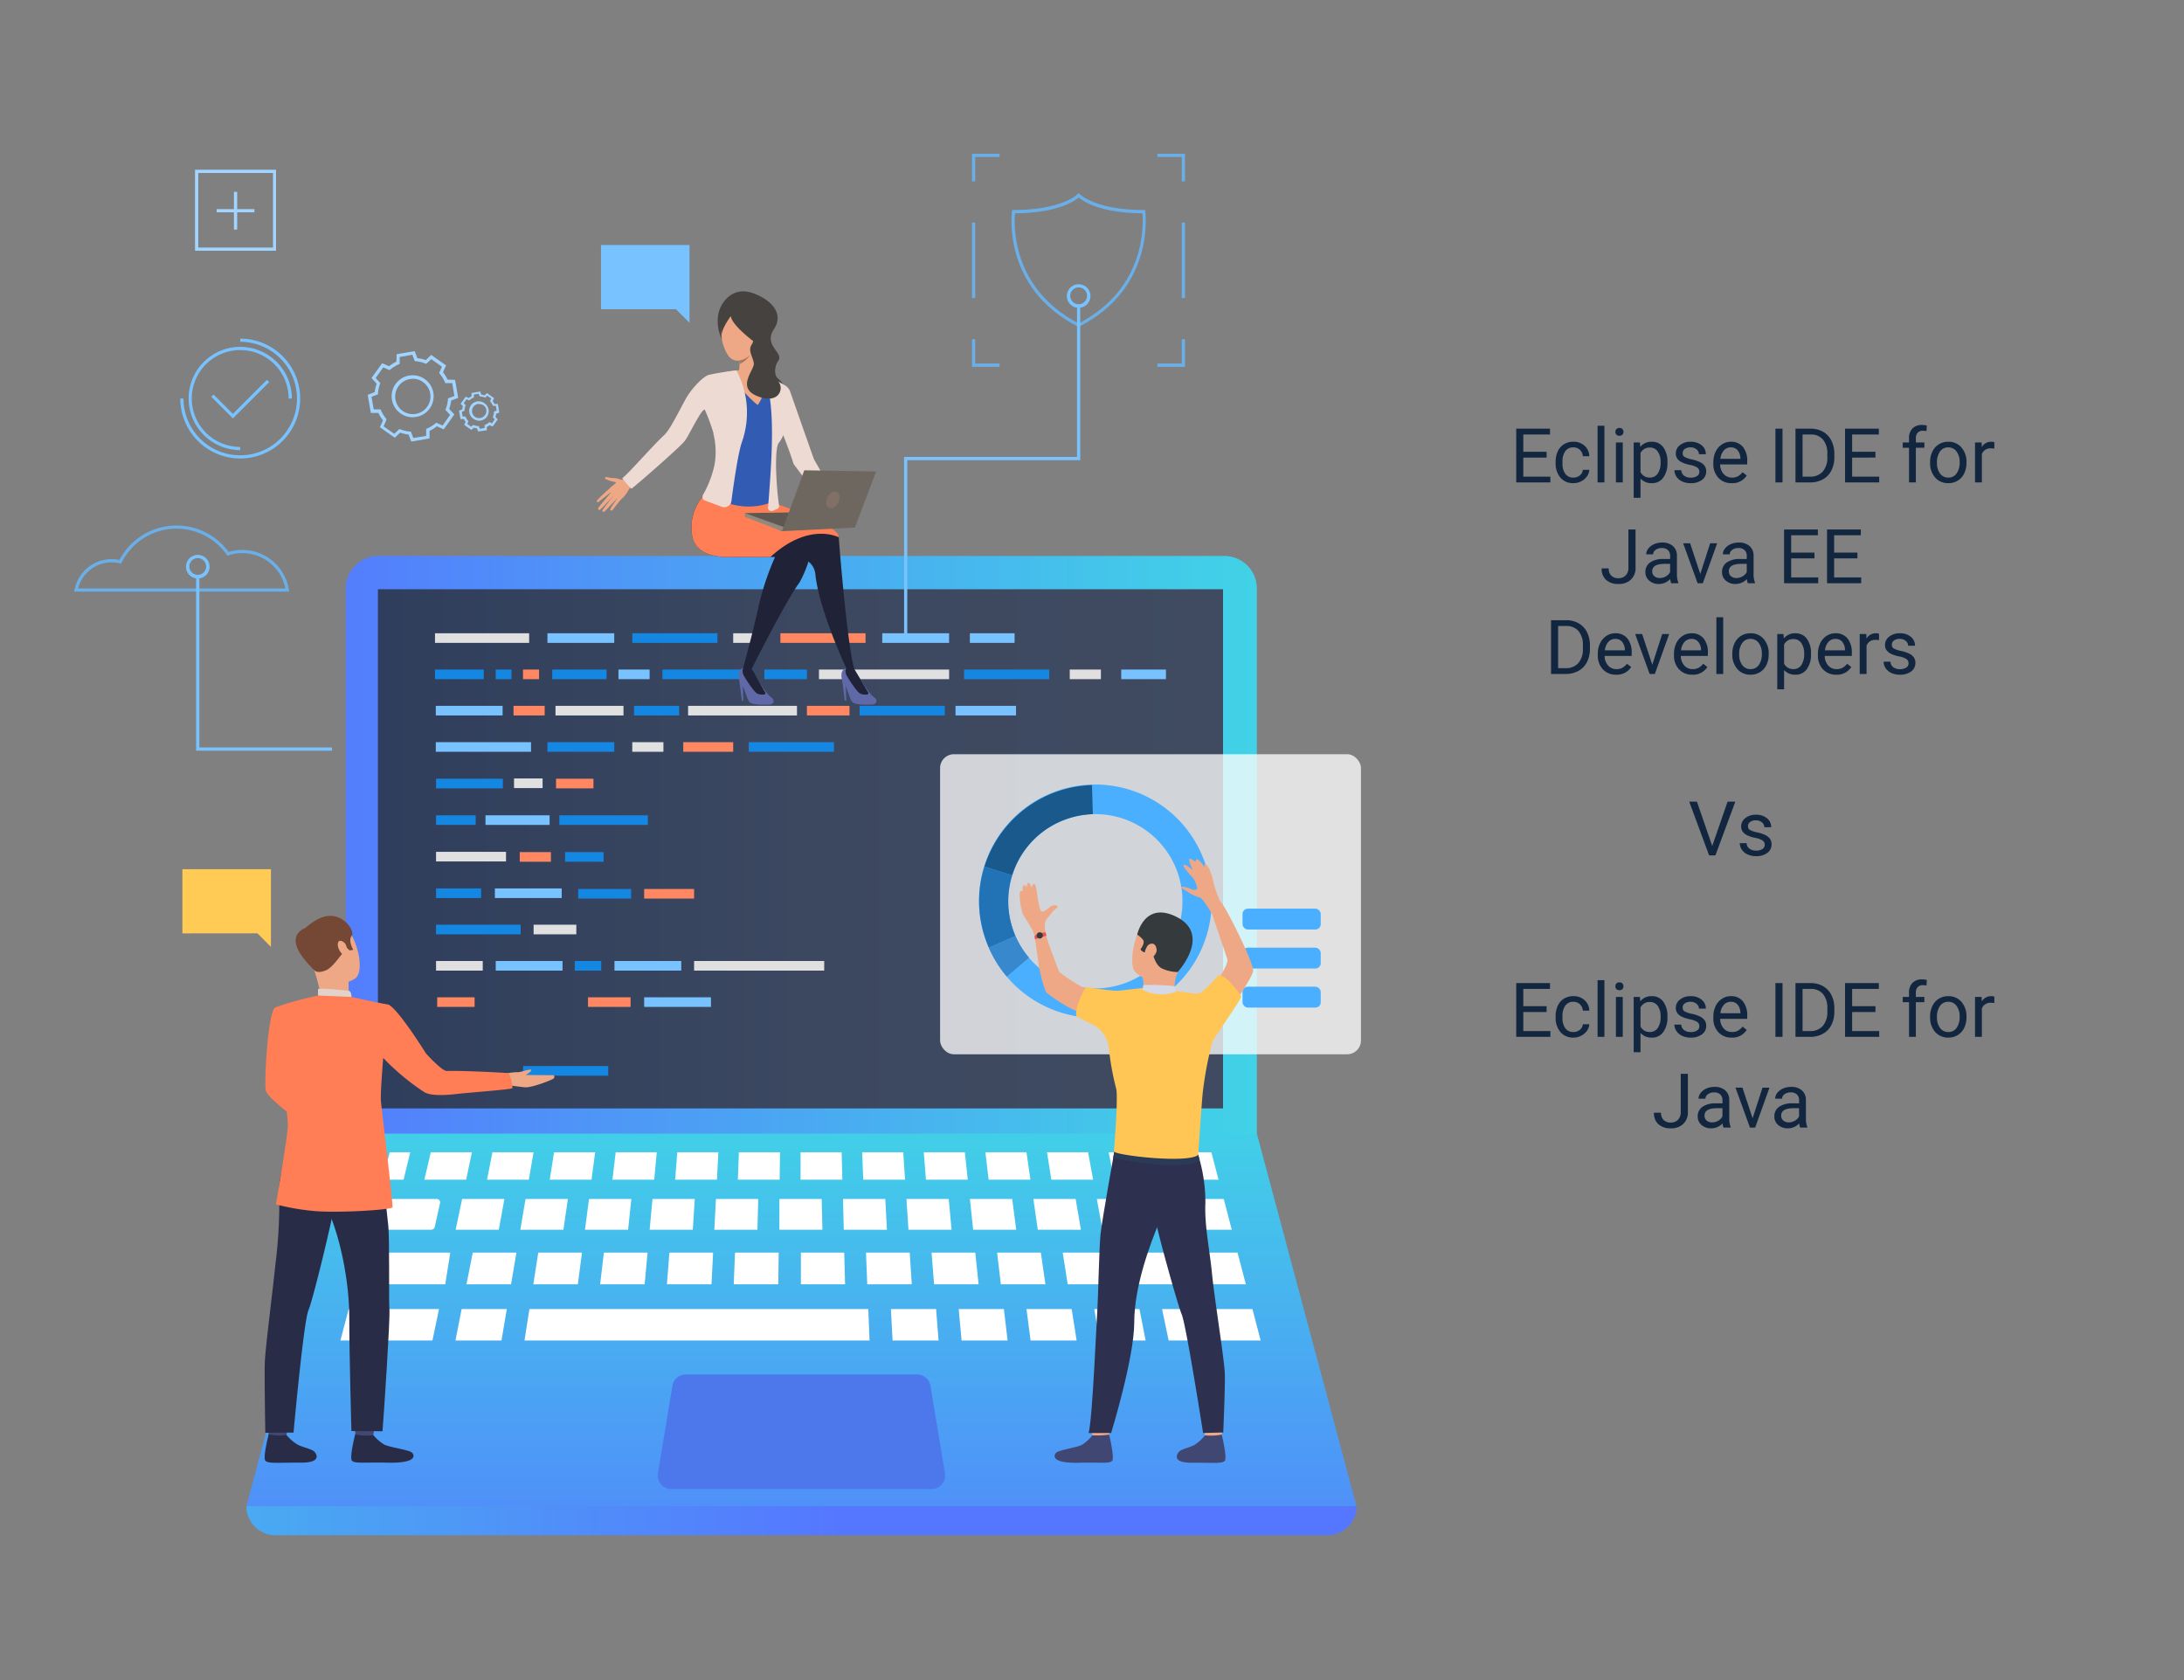 <svg id="img6" xmlns="http://www.w3.org/2000/svg" xmlns:xlink="http://www.w3.org/1999/xlink" width="520" height="400" viewBox="0 0 520 400">
  <rect x="0" y="0" width="520" height="400" fill="#808080" stroke="none"/>
  <defs>
    <linearGradient id="linear-gradient" x1="-0.03" y1="0.5" x2="1.081" y2="0.5" gradientUnits="objectBoundingBox">
      <stop offset="0" stop-color="#40d5e6"/>
      <stop offset="1" stop-color="#57f"/>
    </linearGradient>
    <linearGradient id="linear-gradient-2" y1="0.5" x2="1" y2="0.5" gradientUnits="objectBoundingBox">
      <stop offset="0" stop-color="#404b61"/>
      <stop offset="0.49" stop-color="#3c4860"/>
      <stop offset="1" stop-color="#2f3e5c"/>
    </linearGradient>
    <linearGradient id="linear-gradient-3" x1="0.5" y1="-0.097" x2="0.5" y2="1.41" xlink:href="#linear-gradient"/>
    <linearGradient id="linear-gradient-4" x1="-0.463" y1="0.501" x2="0.536" y2="0.501" xlink:href="#linear-gradient"/>
  </defs>
  <rect id="Rectángulo_36733" data-name="Rectángulo 36733" width="520" height="400" fill="none"/>
  <g id="Grupo_85806" data-name="Grupo 85806">
    <path id="Trazado_154507" data-name="Trazado 154507" d="M82.31,132.41H299.26v153a7.74,7.74,0,0,1-7.74,7.74H90.06a7.74,7.74,0,0,1-7.74-7.74v-153Z" transform="translate(381.57 425.52) rotate(180)" fill="url(#linear-gradient)"/>
    <rect id="Rectángulo_36734" data-name="Rectángulo 36734" width="201.22" height="123.61" transform="translate(291.2 263.9) rotate(180)" fill="url(#linear-gradient-2)"/>
    <path id="Trazado_154508" data-name="Trazado 154508" d="M68.84,140.86H17.66l.09-.46a9,9,0,0,1,8.85-7.28,9.42,9.42,0,0,1,1.84.19,15.37,15.37,0,0,1,26-1.9,11.23,11.23,0,0,1,14.34,9Zm-50.24-.77H67.94a10.45,10.45,0,0,0-13.53-7.87l-.27.09-.17-.23a14.6,14.6,0,0,0-25,1.84l-.14.28-.3-.08a8.459,8.459,0,0,0-1.95-.23,8.26,8.26,0,0,0-7.98,6.2Z" fill="#6aafe8"/>
    <path id="Trazado_154509" data-name="Trazado 154509" d="M256.82,77.85l-.17-.09c-18.17-9.27-15.73-27.23-15.7-27.41L241,50h.33c11.54,0,15.17-3.72,15.21-3.76l.28-.3.28.3S260.76,50,272.31,50h.33l.05.33c0,.18,2.47,18.14-15.7,27.41ZM241.67,50.79c-.23,2.43-1,17.85,15.15,26.2C273,68.64,272.2,53.22,272,50.79c-10-.07-14.11-2.86-15.15-3.75C255.78,47.93,251.7,50.72,241.67,50.79Z" fill="#6aafe8"/>
    <path id="Trazado_154510" data-name="Trazado 154510" d="M79.06,178.73H46.7V137.34h.77v40.62H79.06Z" fill="#78c2ff"/>
    <path id="Trazado_154511" data-name="Trazado 154511" d="M216.02,151.46h-.76V108.79h41.18V72.9h.76v36.66H216.02Z" fill="#78c2ff"/>
    <path id="Trazado_154512" data-name="Trazado 154512" d="M282.14,87.33h-6.57v-.77h5.8V80.77h.77Z" fill="#6aafe8"/>
    <path id="Trazado_154513" data-name="Trazado 154513" d="M237.99,87.33h-6.56V80.77h.76v5.79h5.8Z" fill="#6aafe8"/>
    <path id="Trazado_154514" data-name="Trazado 154514" d="M232.2,43.18h-.77V36.62h6.56v.76H232.2Z" fill="#6aafe8"/>
    <path id="Trazado_154515" data-name="Trazado 154515" d="M282.14,43.18h-.77V37.39h-5.8v-.77h6.57Z" fill="#6aafe8"/>
    <rect id="Rectángulo_36735" data-name="Rectángulo 36735" width="0.77" height="17.98" transform="translate(281.37 52.98)" fill="#6aafe8"/>
    <rect id="Rectángulo_36736" data-name="Rectángulo 36736" width="0.76" height="17.98" transform="translate(231.43 52.98)" fill="#6aafe8"/>
    <path id="Trazado_154516" data-name="Trazado 154516" d="M47.09,137.73a2.81,2.81,0,1,1,2.81-2.81A2.81,2.81,0,0,1,47.09,137.73Zm0-4.86a2,2,0,1,0,2,2A2.05,2.05,0,0,0,47.09,132.87Z" fill="#78c2ff"/>
    <path id="Trazado_154517" data-name="Trazado 154517" d="M256.82,73.29a2.81,2.81,0,1,1,2.81-2.81A2.81,2.81,0,0,1,256.82,73.29Zm0-4.86a2,2,0,1,0,2,2A2,2,0,0,0,256.82,68.43Z" fill="#78c2ff"/>
    <path id="Trazado_154518" data-name="Trazado 154518" d="M65.72,59.7H46.43V40.41H65.72ZM47.2,58.94H65V41.18H47.2Z" fill="#a1d4ff"/>
    <rect id="Rectángulo_36737" data-name="Rectángulo 36737" width="0.77" height="8.99" transform="translate(55.7 45.67)" fill="#a1d4ff"/>
    <rect id="Rectángulo_36738" data-name="Rectángulo 36738" width="8.99" height="0.76" transform="translate(51.58 49.79)" fill="#a1d4ff"/>
    <path id="Trazado_154519" data-name="Trazado 154519" d="M113.85,102.74l-.29-.75a3.88,3.88,0,0,1-.75-.17l-.58.55-1.7-1.21.32-.73a5.592,5.592,0,0,1-.41-.66h-.8l-.35-2,.75-.29a4,4,0,0,1,.18-.76l-.55-.58,1.21-1.7.73.33a3.18,3.18,0,0,1,.66-.41v-.8l2.06-.35.28.75a4,4,0,0,1,.76.17l.58-.55,1.7,1.21-.33.73a4.591,4.591,0,0,1,.42.66h.8l.34,2.05-.75.29a3.72,3.72,0,0,1-.17.75l.55.59-1.21,1.7-.73-.33a3.8,3.8,0,0,1-.66.41v.8Zm-1.17-1.58.16.06a3.54,3.54,0,0,0,1,.22H114l.25.65,1.13-.19v-.69l.16-.08a3.37,3.37,0,0,0,.83-.51l.14-.12.63.28.66-.93-.47-.5.06-.17a3.37,3.37,0,0,0,.22-1V98l.64-.25-.19-1.12h-.69l-.07-.16a3.41,3.41,0,0,0-.52-.83l-.11-.14.28-.62-.94-.67-.5.47-.17-.06a3.37,3.37,0,0,0-.95-.22h-.18l-.24-.65-1.13.19v.69l-.17.07a3.67,3.67,0,0,0-.82.52l-.14.12-.63-.28-.66.93.47.5-.07.17a3.76,3.76,0,0,0-.22.95v.18l-.64.25.19,1.13h.69l.07.16a3.41,3.41,0,0,0,.52.83l.11.14-.28.62.93.67Zm1.41-1a2.24,2.24,0,0,1-1.31-.42,2.27,2.27,0,1,1,2.63-3.69,2.21,2.21,0,0,1,.92,1.47,2.25,2.25,0,0,1-.38,1.69,2.3,2.3,0,0,1-1.48.92,2.34,2.34,0,0,1-.38.07Zm0-4a1.7,1.7,0,0,0-1,3.08h0a1.715,1.715,0,0,0,2.36-.4,1.594,1.594,0,0,0-1.35-2.6Z" fill="#a1d4ff"/>
    <path id="Trazado_154520" data-name="Trazado 154520" d="M97.92,105.14l-.64-1.67a9.319,9.319,0,0,1-2-.47L94,104.23l-3.55-2.52.73-1.64a8.55,8.55,0,0,1-1.09-1.75H88.3L87.54,94l1.68-.64a8.54,8.54,0,0,1,.46-2L88.45,90,91,86.47l1.63.73a9.31,9.31,0,0,1,1.75-1.09l.06-1.79,4.29-.72.64,1.67a9.3,9.3,0,0,1,2,.46l1.3-1.23,3.54,2.5-.73,1.63a8.819,8.819,0,0,1,1.09,1.75l1.79.06.73,4.29-1.68.64a8.63,8.63,0,0,1-.46,2l1.23,1.31-2.53,3.54-1.63-.73a8.549,8.549,0,0,1-1.75,1.09v1.8Zm-2.82-3,.22.09a8.81,8.81,0,0,0,2.27.52h.24l.58,1.53,3.06-.51v-1.64l.22-.1a8.19,8.19,0,0,0,2-1.24l.19-.15,1.5.67,1.79-2.53-1.12-1.19.09-.23a8.72,8.72,0,0,0,.52-2.27v-.24l1.53-.58-.52-3.06h-1.64l-.09-.22a8.39,8.39,0,0,0-1.24-2l-.15-.19.67-1.49-2.53-1.8-1.2,1.12-.22-.08A8.06,8.06,0,0,0,99,86h-.24l-.58-1.54L95.16,85v1.64l-.22.1a8.16,8.16,0,0,0-2,1.23l-.19.15-1.5-.66L89.44,90l1.12,1.2-.09.22A8.4,8.4,0,0,0,90,93.64v.24l-1.54.59.52,3h1.64l.09.22a8.45,8.45,0,0,0,1.24,2L92,100l-.67,1.5,2.53,1.79Zm3.21-2.8a5,5,0,1,1,4-2.08,4.92,4.92,0,0,1-4,2.06Zm0-9.14a4.2,4.2,0,1,0,2.42.78,4.1,4.1,0,0,0-2.41-.8Z" fill="#a1d4ff"/>
    <path id="Trazado_154521" data-name="Trazado 154521" d="M57.2,109.16A14.29,14.29,0,0,1,42.92,94.89h.77A13.51,13.51,0,1,0,57.2,81.38v-.76a14.27,14.27,0,0,1,0,28.54Zm0-2A12.29,12.29,0,1,1,69.49,94.89h-.77A11.53,11.53,0,1,0,57.2,106.41Z" fill="#78c2ff"/>
    <path id="Trazado_154522" data-name="Trazado 154522" d="M55.45,99.62,50.3,94.47l.54-.54,4.61,4.61,8.1-8.11.55.54Z" fill="#78c2ff"/>
    <path id="Trazado_154523" data-name="Trazado 154523" d="M299.25,269.9H82.39L58.66,358.6H322.98Z" fill="url(#linear-gradient-3)"/>
    <path id="Trazado_154524" data-name="Trazado 154524" d="M90.59,285.46h13.33a.81.81,0,0,1,.87.91l-1.29,5.79a.87.87,0,0,1-.87.62H89.07a.79.79,0,0,1-.86-.93l1.51-5.79a.89.89,0,0,1,.87-.6Z" fill="#fff"/>
    <path id="Trazado_154525" data-name="Trazado 154525" d="M110.03,285.46H120.1l-1.34,7.32H108.49Z" fill="#fff"/>
    <path id="Trazado_154526" data-name="Trazado 154526" d="M125.13,285.46h10.08l-1.06,7.32-10.26.01Z" fill="#fff"/>
    <path id="Trazado_154527" data-name="Trazado 154527" d="M140.24,285.46h10.08l-.77,7.32H139.28Z" fill="#fff"/>
    <path id="Trazado_154528" data-name="Trazado 154528" d="M155.35,285.46h10.07l-.47,7.32H154.68Z" fill="#fff"/>
    <path id="Trazado_154529" data-name="Trazado 154529" d="M170.46,285.46h10.07l-.19,7.32-10.26.01Z" fill="#fff"/>
    <path id="Trazado_154530" data-name="Trazado 154530" d="M291.37,285.46H276.26l1.63,7.32h15.39Z" fill="#fff"/>
    <path id="Trazado_154531" data-name="Trazado 154531" d="M271.22,285.46H261.15l1.34,7.32h10.26Z" fill="#fff"/>
    <path id="Trazado_154532" data-name="Trazado 154532" d="M256.11,285.46H246.04l1.05,7.32,10.27.01Z" fill="#fff"/>
    <path id="Trazado_154533" data-name="Trazado 154533" d="M241,285.46H230.93l.77,7.32h10.26Z" fill="#fff"/>
    <path id="Trazado_154534" data-name="Trazado 154534" d="M225.89,285.46H215.82l.48,7.32h10.26Z" fill="#fff"/>
    <path id="Trazado_154535" data-name="Trazado 154535" d="M210.79,285.46H200.71l.19,7.32,10.27.01Z" fill="#fff"/>
    <path id="Trazado_154536" data-name="Trazado 154536" d="M185.57,285.46h10.07l.17,7.32H185.57Z" fill="#fff"/>
    <path id="Trazado_154537" data-name="Trazado 154537" d="M86.16,298.23h21.05l-1.2,7.54H84.56Z" fill="#fff"/>
    <path id="Trazado_154538" data-name="Trazado 154538" d="M294.65,298.23H268.64l1.48,7.54h26.51Z" fill="#fff"/>
    <path id="Trazado_154539" data-name="Trazado 154539" d="M263.43,298.23h-10.4l1.18,7.54h10.6Z" fill="#fff"/>
    <path id="Trazado_154540" data-name="Trazado 154540" d="M247.82,298.23H237.41l.89,7.54h10.61Z" fill="#fff"/>
    <path id="Trazado_154541" data-name="Trazado 154541" d="M232.21,298.23H221.8l.6,7.54H233Z" fill="#fff"/>
    <path id="Trazado_154542" data-name="Trazado 154542" d="M216.6,298.23H206.19l.3,7.54h10.6Z" fill="#fff"/>
    <path id="Trazado_154543" data-name="Trazado 154543" d="M83.02,311.67h21.51l-1.57,7.49H81.05Z" fill="#fff"/>
    <path id="Trazado_154544" data-name="Trazado 154544" d="M109.91,311.67h10.76l-1.27,7.49H108.44Z" fill="#fff"/>
    <path id="Trazado_154545" data-name="Trazado 154545" d="M126.05,311.67h80.69l.3,7.49H124.88Z" fill="#fff"/>
    <path id="Trazado_154546" data-name="Trazado 154546" d="M212.12,311.67h10.76l.59,7.49H212.52Z" fill="#fff"/>
    <path id="Trazado_154547" data-name="Trazado 154547" d="M228.26,311.67h10.76l.89,7.49H228.95Z" fill="#fff"/>
    <path id="Trazado_154548" data-name="Trazado 154548" d="M244.4,311.67h10.76l1.18,7.49H245.38Z" fill="#fff"/>
    <path id="Trazado_154549" data-name="Trazado 154549" d="M260.54,311.67H271.3l1.47,7.49H261.81Z" fill="#fff"/>
    <path id="Trazado_154550" data-name="Trazado 154550" d="M276.68,311.67H298.2l1.96,7.49H278.25Z" fill="#fff"/>
    <path id="Trazado_154551" data-name="Trazado 154551" d="M201.01,298.23H190.69v7.54h10.52Z" fill="#fff"/>
    <path id="Trazado_154552" data-name="Trazado 154552" d="M185.4,298.23H175l-.3,7.54h10.61Z" fill="#fff"/>
    <path id="Trazado_154553" data-name="Trazado 154553" d="M169.79,298.23H159.38l-.59,7.54H169.4Z" fill="#fff"/>
    <path id="Trazado_154554" data-name="Trazado 154554" d="M154.18,298.23h-10.4l-.89,7.54h10.6Z" fill="#fff"/>
    <path id="Trazado_154555" data-name="Trazado 154555" d="M138.57,298.23H128.16l-1.18,7.54h10.6Z" fill="#fff"/>
    <path id="Trazado_154556" data-name="Trazado 154556" d="M122.96,298.23h-10.4l-1.49,7.54h10.61Z" fill="#fff"/>
    <path id="Trazado_154557" data-name="Trazado 154557" d="M91.08,280.87l1.71-6.53h4.89l-1.59,6.53Z" fill="#fff"/>
    <path id="Trazado_154558" data-name="Trazado 154558" d="M102.57,274.34h9.79l-1.37,6.53h-9.95Z" fill="#fff"/>
    <path id="Trazado_154559" data-name="Trazado 154559" d="M117.25,274.34h9.78l-1.11,6.53h-9.96Z" fill="#fff"/>
    <path id="Trazado_154560" data-name="Trazado 154560" d="M131.92,274.34h9.78l-.86,6.53h-9.95Z" fill="#fff"/>
    <path id="Trazado_154561" data-name="Trazado 154561" d="M146.59,274.34h9.78l-.6,6.53h-9.95Z" fill="#fff"/>
    <path id="Trazado_154562" data-name="Trazado 154562" d="M161.26,274.34h9.78l-.34,6.53h-9.95Z" fill="#fff"/>
    <path id="Trazado_154563" data-name="Trazado 154563" d="M175.93,274.34h9.79l-.09,6.53h-9.95Z" fill="#fff"/>
    <path id="Trazado_154564" data-name="Trazado 154564" d="M190.61,274.34h9.78l.17,6.53h-9.95Z" fill="#fff"/>
    <path id="Trazado_154565" data-name="Trazado 154565" d="M205.28,274.34h9.78l.43,6.53h-9.96Z" fill="#fff"/>
    <path id="Trazado_154566" data-name="Trazado 154566" d="M219.95,274.34h9.78l.69,6.53h-9.96Z" fill="#fff"/>
    <path id="Trazado_154567" data-name="Trazado 154567" d="M234.62,274.34h9.78l.94,6.53h-9.95Z" fill="#fff"/>
    <path id="Trazado_154568" data-name="Trazado 154568" d="M249.29,274.34h9.78l1.2,6.53h-9.95Z" fill="#fff"/>
    <path id="Trazado_154569" data-name="Trazado 154569" d="M263.97,274.34h9.78l1.45,6.53h-9.95Z" fill="#fff"/>
    <path id="Trazado_154570" data-name="Trazado 154570" d="M278.64,274.34h9.78l1.71,6.53h-9.95Z" fill="#fff"/>
    <path id="Trazado_154571" data-name="Trazado 154571" d="M316.07,365.51H65.56a6.9,6.9,0,0,1-6.9-6.91H323a6.91,6.91,0,0,1-6.93,6.91Z" fill="url(#linear-gradient-4)"/>
    <path id="Trazado_154572" data-name="Trazado 154572" d="M221.54,329.94a3.23,3.23,0,0,0-3.19-2.71H163.28a3.24,3.24,0,0,0-3.19,2.71l-3.44,20.82a3.23,3.23,0,0,0,3.19,3.76h61.95a3.24,3.24,0,0,0,3.2-3.76Z" fill="#4d78eb"/>
    <g id="Grupo_85801" data-name="Grupo 85801">
      <rect id="Rectángulo_36739" data-name="Rectángulo 36739" width="22.42" height="2.29" transform="translate(103.57 150.77)" fill="#e0e0e0"/>
      <rect id="Rectángulo_36740" data-name="Rectángulo 36740" width="16.19" height="2.29" transform="translate(132.26 168.05)" fill="#e0e0e0"/>
      <rect id="Rectángulo_36741" data-name="Rectángulo 36741" width="10.74" height="2.29" transform="translate(150.96 168.05)" fill="#1487e3"/>
      <rect id="Rectángulo_36742" data-name="Rectángulo 36742" width="10.74" height="2.29" transform="translate(103.82 211.52)" fill="#1487e3"/>
      <rect id="Rectángulo_36743" data-name="Rectángulo 36743" width="25.93" height="2.29" transform="translate(163.83 168.05)" fill="#e0e0e0"/>
      <rect id="Rectángulo_36744" data-name="Rectángulo 36744" width="16.66" height="2.29" transform="translate(103.82 202.81)" fill="#e0e0e0"/>
      <rect id="Rectángulo_36745" data-name="Rectángulo 36745" width="10.17" height="2.29" transform="translate(127.05 220.16)" fill="#e0e0e0"/>
      <rect id="Rectángulo_36746" data-name="Rectángulo 36746" width="20.15" height="2.29" transform="translate(103.82 220.16)" fill="#1487e3"/>
      <rect id="Rectángulo_36747" data-name="Rectángulo 36747" width="11.12" height="2.29" transform="translate(103.82 228.8)" fill="#e0e0e0"/>
      <rect id="Rectángulo_36748" data-name="Rectángulo 36748" width="15.91" height="2.29" transform="translate(130.34 150.77)" fill="#78c2ff"/>
      <rect id="Rectángulo_36749" data-name="Rectángulo 36749" width="15.91" height="2.29" transform="translate(130.34 176.7)" fill="#1487e3"/>
      <rect id="Rectángulo_36750" data-name="Rectángulo 36750" width="6.8" height="2.29" transform="translate(122.39 185.34)" fill="#e0e0e0"/>
      <rect id="Rectángulo_36751" data-name="Rectángulo 36751" width="15.27" height="2.29" transform="translate(115.59 194.11)" fill="#78c2ff"/>
      <rect id="Rectángulo_36752" data-name="Rectángulo 36752" width="21.08" height="2.29" transform="translate(133.17 194.11)" fill="#1487e3"/>
      <rect id="Rectángulo_36753" data-name="Rectángulo 36753" width="15.91" height="2.3" transform="translate(103.82 185.4)" fill="#1487e3"/>
      <rect id="Rectángulo_36754" data-name="Rectángulo 36754" width="9.44" height="2.29" transform="translate(103.82 194.11)" fill="#1487e3"/>
      <rect id="Rectángulo_36755" data-name="Rectángulo 36755" width="8.91" height="2.3" transform="translate(132.39 185.4)" fill="#ff8761"/>
      <rect id="Rectángulo_36756" data-name="Rectángulo 36756" width="8.91" height="2.29" transform="translate(104.09 237.44)" fill="#ff8761"/>
      <rect id="Rectángulo_36757" data-name="Rectángulo 36757" width="15.91" height="2.29" transform="translate(103.76 168.05)" fill="#78c2ff"/>
      <rect id="Rectángulo_36758" data-name="Rectángulo 36758" width="15.91" height="2.29" transform="translate(117.83 211.52)" fill="#78c2ff"/>
      <rect id="Rectángulo_36759" data-name="Rectángulo 36759" width="15.91" height="2.29" transform="translate(118.03 228.8)" fill="#78c2ff"/>
      <rect id="Rectángulo_36760" data-name="Rectángulo 36760" width="15.91" height="2.29" transform="translate(146.3 228.8)" fill="#78c2ff"/>
      <rect id="Rectángulo_36761" data-name="Rectángulo 36761" width="22.68" height="2.29" transform="translate(103.76 176.7)" fill="#78c2ff"/>
      <rect id="Rectángulo_36762" data-name="Rectángulo 36762" width="15.91" height="2.29" transform="translate(210.06 150.77)" fill="#78c2ff"/>
      <rect id="Rectángulo_36763" data-name="Rectángulo 36763" width="15.91" height="2.29" transform="translate(153.37 237.44)" fill="#78c2ff"/>
      <rect id="Rectángulo_36764" data-name="Rectángulo 36764" width="10.65" height="2.29" transform="translate(230.92 150.77)" fill="#78c2ff"/>
      <rect id="Rectángulo_36765" data-name="Rectángulo 36765" width="10.65" height="2.29" transform="translate(266.96 159.41)" fill="#78c2ff"/>
      <rect id="Rectángulo_36766" data-name="Rectángulo 36766" width="20.27" height="2.29" transform="translate(150.54 150.77)" fill="#1487e3"/>
      <rect id="Rectángulo_36767" data-name="Rectángulo 36767" width="20.27" height="2.29" transform="translate(229.54 159.41)" fill="#1487e3"/>
      <rect id="Rectángulo_36768" data-name="Rectángulo 36768" width="20.28" height="2.29" transform="translate(204.67 168.05)" fill="#1487e3"/>
      <rect id="Rectángulo_36769" data-name="Rectángulo 36769" width="20.28" height="2.29" transform="translate(178.28 176.7)" fill="#1487e3"/>
      <rect id="Rectángulo_36770" data-name="Rectángulo 36770" width="14.41" height="2.29" transform="translate(227.5 168.05)" fill="#78c2ff"/>
      <rect id="Rectángulo_36771" data-name="Rectángulo 36771" width="20.27" height="2.29" transform="translate(185.81 150.77)" fill="#ff8761"/>
      <rect id="Rectángulo_36772" data-name="Rectángulo 36772" width="11.89" height="2.29" transform="translate(162.68 176.7)" fill="#ff8761"/>
      <rect id="Rectángulo_36773" data-name="Rectángulo 36773" width="11.89" height="2.29" transform="translate(153.37 211.65)" fill="#ff8761"/>
      <rect id="Rectángulo_36774" data-name="Rectángulo 36774" width="7.42" height="2.29" transform="translate(174.57 150.77)" fill="#e0e0e0"/>
      <rect id="Rectángulo_36775" data-name="Rectángulo 36775" width="7.42" height="2.29" transform="translate(150.54 176.7)" fill="#e0e0e0"/>
      <rect id="Rectángulo_36776" data-name="Rectángulo 36776" width="7.42" height="2.29" transform="translate(254.7 159.41)" fill="#e0e0e0"/>
      <rect id="Rectángulo_36777" data-name="Rectángulo 36777" width="11.61" height="2.29" transform="translate(103.57 159.41)" fill="#1487e3"/>
      <rect id="Rectángulo_36778" data-name="Rectángulo 36778" width="9.17" height="2.3" transform="translate(134.54 202.87)" fill="#1487e3"/>
      <rect id="Rectángulo_36779" data-name="Rectángulo 36779" width="3.75" height="2.29" transform="translate(118.03 159.41)" fill="#1487e3"/>
      <rect id="Rectángulo_36780" data-name="Rectángulo 36780" width="30.99" height="2.29" transform="translate(194.99 159.41)" fill="#e0e0e0"/>
      <rect id="Rectángulo_36781" data-name="Rectángulo 36781" width="30.98" height="2.29" transform="translate(165.26 228.8)" fill="#e0e0e0"/>
      <rect id="Rectángulo_36782" data-name="Rectángulo 36782" width="3.82" height="2.29" transform="translate(124.53 159.41)" fill="#ff8761"/>
      <rect id="Rectángulo_36783" data-name="Rectángulo 36783" width="10.14" height="2.29" transform="translate(181.99 159.41)" fill="#1487e3"/>
      <rect id="Rectángulo_36784" data-name="Rectángulo 36784" width="10.14" height="2.29" transform="translate(192.12 168.05)" fill="#ff8761"/>
      <rect id="Rectángulo_36785" data-name="Rectángulo 36785" width="10.14" height="2.29" transform="translate(140 237.44)" fill="#ff8761"/>
      <rect id="Rectángulo_36786" data-name="Rectángulo 36786" width="21.57" height="2.29" transform="translate(157.73 159.41)" fill="#1487e3"/>
      <rect id="Rectángulo_36787" data-name="Rectángulo 36787" width="12.6" height="2.29" transform="translate(137.66 211.65)" fill="#1487e3"/>
      <rect id="Rectángulo_36788" data-name="Rectángulo 36788" width="6.3" height="2.29" transform="translate(136.85 228.8)" fill="#1487e3"/>
      <rect id="Rectángulo_36789" data-name="Rectángulo 36789" width="7.42" height="2.29" transform="translate(147.25 159.41)" fill="#78c2ff"/>
      <rect id="Rectángulo_36790" data-name="Rectángulo 36790" width="7.42" height="2.29" transform="translate(122.27 168.05)" fill="#ff8761"/>
      <rect id="Rectángulo_36791" data-name="Rectángulo 36791" width="7.42" height="2.3" transform="translate(123.75 202.87)" fill="#ff8761"/>
      <rect id="Rectángulo_36792" data-name="Rectángulo 36792" width="12.93" height="2.29" transform="translate(131.49 159.41)" fill="#1487e3"/>
    </g>
    <g id="Grupo_85802" data-name="Grupo 85802" opacity="0.76">
      <rect id="Rectángulo_36793" data-name="Rectángulo 36793" width="100.21" height="71.44" rx="3.28" transform="translate(223.83 179.57)" fill="#fff"/>
    </g>
    <rect id="Rectángulo_36794" data-name="Rectángulo 36794" width="18.62" height="4.96" rx="1.26" transform="translate(295.84 216.34)" fill="#4aafff"/>
    <rect id="Rectángulo_36795" data-name="Rectángulo 36795" width="18.62" height="4.96" rx="1.26" transform="translate(295.84 225.63)" fill="#4aafff"/>
    <rect id="Rectángulo_36796" data-name="Rectángulo 36796" width="18.62" height="4.97" rx="1.26" transform="translate(295.84 234.92)" fill="#4aafff"/>
    <g id="Grupo_85803" data-name="Grupo 85803">
      <path id="Trazado_154573" data-name="Trazado 154573" d="M286.84,205.26a27.661,27.661,0,1,0-52.09,18.63c.21.59.44,1.16.68,1.73a27.66,27.66,0,0,0,51.41-20.36ZM267.78,234.1a20.68,20.68,0,0,1-26-11.25q-.28-.63-.51-1.29a20.74,20.74,0,0,1,12.54-26.51,21,21,0,0,1,6.36-1.21,20.74,20.74,0,0,1,7.61,40.26Z" fill="#4aafff"/>
      <path id="Trazado_154574" data-name="Trazado 154574" d="M241,208.4l-6.61-2.07A27.7,27.7,0,0,1,260,186.92l.2,6.92a21,21,0,0,0-6.36,1.21A20.68,20.68,0,0,0,241,208.4Z" fill="#1a598c"/>
      <path id="Trazado_154575" data-name="Trazado 154575" d="M241.78,222.85l-6.35,2.77c-.24-.57-.47-1.14-.68-1.73a27.48,27.48,0,0,1-.36-17.56L241,208.4a20.63,20.63,0,0,0,.27,13.16A12.641,12.641,0,0,0,241.78,222.85Z" fill="#2273b5"/>
      <path id="Trazado_154576" data-name="Trazado 154576" d="M239.72,232.5a27.68,27.68,0,0,1-4.29-6.88l6.35-2.77A20.62,20.62,0,0,0,245,228Z" fill="#3788cc"/>
    </g>
    <g id="Grupo_85804" data-name="Grupo 85804">
      <path id="Trazado_154577" data-name="Trazado 154577" d="M270,231s-1.34-2.34.78-8.63a6.34,6.34,0,0,1,11.43-1.63c2.26,3.89,1.5,6.31-1.83,10.71S271.41,233,270,231Z" fill="#eea886"/>
      <path id="Trazado_154578" data-name="Trazado 154578" d="M286.55,339.09s.35,2.58.39,3,3.92-.23,3.92-.23l.31-3.07S287,338.73,286.55,339.09Z" fill="#eea886"/>
      <path id="Trazado_154579" data-name="Trazado 154579" d="M286.9,341.73a10.381,10.381,0,0,1-2.41,2.23c-1.19.68-3.05,1-3.75,1.65-.51.51-1.85,2.69,3.08,2.65s7.3.3,7.83-.53-.76-6.17-.76-6.17a13.551,13.551,0,0,1-3.99.17Z" fill="#414773"/>
      <path id="Trazado_154580" data-name="Trazado 154580" d="M259.74,339.09s.35,2.58.4,3,3.91-.23,3.91-.23l.32-3.07S260.22,338.73,259.74,339.09Z" fill="#eea886"/>
      <path id="Trazado_154581" data-name="Trazado 154581" d="M260.1,341.73a10.52,10.52,0,0,1-2.42,2.23c-1.18.68-5.55,1.24-6.25,1.94-.51.51-1.35,2.55,5.58,2.36,4.93-.14,7.31.3,7.83-.53s-.76-6.17-.76-6.17a20.46,20.46,0,0,1-3.98.17Z" fill="#414773"/>
      <path id="Trazado_154582" data-name="Trazado 154582" d="M285.24,274.84A38.17,38.17,0,0,1,287,286.32c-.26,5.32,1,11.13,1.55,16.69.59,6.19,3,20.85,3.08,24.16s-.38,13.88-.38,13.88l-4.8.12s-4-25.62-5.09-28.24-6.23-21.25-6.4-23.34S285.24,274.84,285.24,274.84Z" fill="#2d314f"/>
      <path id="Trazado_154583" data-name="Trazado 154583" d="M265.31,274.19s-2.92,16.31-3.27,19.57-.58,15.75-.75,17.78-1.17,26.61-2.1,29.63h5.37s5.5-17.87,5.5-26.32,3.65-18.38,6-24,7.74-5.71,9.18-16.05C285.24,274.84,267.27,270.91,265.31,274.19Z" fill="#2d314f"/>
      <path id="Trazado_154584" data-name="Trazado 154584" d="M272,232.64a4.63,4.63,0,0,1,0,3c-.6,1.25,7.73.5,7.73.5a8.93,8.93,0,0,1,.71-4.73C281.5,229.29,272,232.64,272,232.64Z" fill="#eea886"/>
      <path id="Trazado_154585" data-name="Trazado 154585" d="M285.63,276.18s-3,3.08-20.59-.48l.27-1.51,20,.76Z" fill="#2b3b57"/>
      <path id="Trazado_154586" data-name="Trazado 154586" d="M270.71,236.07s-3.08.31-4,.48-6.79-1.06-8-1.19-6.39-3.67-6.56-4.09-3.15-8-3.31-9.6-2.91-.79-2.67.33c.44,2.11,1,7.22,1.31,8.7s1.23,5.22,1.73,5.66a35.651,35.651,0,0,0,9.73,5.5,38.76,38.76,0,0,1,8,3.73h22.49s8.75-12.51,8.94-14.39-6.11-14.41-7.37-16-3.07.52-3.07.52,3.77,11,4.27,12.61-4.38,8.47-5.72,8.49-4.78-.42-6.31-.48a10.48,10.48,0,0,1-3.14-.74Z" fill="#eea886"/>
      <path id="Trazado_154587" data-name="Trazado 154587" d="M261,244.42a7.26,7.26,0,0,1,3,5,65,65,0,0,0,1.76,9.79c.5,1.7-.44,14-.57,14.89s17.41,3,20.1.88c0,0,.75-11.5,1.07-14.76a85.615,85.615,0,0,1,2.32-12.25c.5-1.06,6.59-9.61,6.85-10.74,0,0-3.16-5-5.42-5.08,0,0-3.59,4.21-4.76,4.39s-8.34-1.12-8.35-1.13-.78,1.06-4.94-.19l-5.77.66c-1,.12-7.76-.85-7.76-.85s-2.73,4.6-2.25,6.92Z" fill="#ffc655"/>
      <path id="Trazado_154588" data-name="Trazado 154588" d="M249,222.65s-.61-2.91.13-3.75c.42-.47,1.43-1.73,1.53-1.92s1.18-.81,1.18-1.11-1.07-.67-2,.19-1.51,1-1.88.95-.9-3.17-1-3.94-.34-2.77-.81-2.63-.46,1-.46,1-.55-1.53-.92-1.23a1.376,1.376,0,0,0-.33,1s-.69-.86-.88-.23a2.22,2.22,0,0,0,0,1.18s-.71-.39-.76.58a14.64,14.64,0,0,0,.72,4.83c.51,1,2.41,3.68,2.64,4.72S249,222.65,249,222.65Z" fill="#eea886"/>
      <path id="Trazado_154589" data-name="Trazado 154589" d="M288.56,217.54s-2.09-3.52-2.8-3.83a12.259,12.259,0,0,1-2.6-1.12c-.87-.63-2-1.15-2-1.36s1.1-.13,2.21.35,1.59.25,1.7,0a6.67,6.67,0,0,0-.93-2.44c-.34-.42-2.72-2.82-2.32-3.18s1.94,1,2.19,1.24c0,0-1.23-2.6-.75-2.72s1.38.79,1.38.79-.1-2.22,2.28,1.38c0,0-.5-1.19.23-.79s1.45,2.64,1.68,3.76,1.27,4.74,2.16,5.6S288.56,217.54,288.56,217.54Z" fill="#eea886"/>
      <path id="Trazado_154590" data-name="Trazado 154590" d="M280.41,231.43a9.4,9.4,0,0,1-3.45-.72c-2.34-.8-2.52-4.9-3-4.42a1.49,1.49,0,0,1-2.41-.28s1.15-1.5.62-2.23a5.56,5.56,0,0,0-1.4-1.26s1.65-7.94,9.16-4.32C288.7,222.44,280.41,231.43,280.41,231.43Z" fill="#353a3d"/>
      <path id="Trazado_154591" data-name="Trazado 154591" d="M272,235.66l.26-1.15a60.713,60.713,0,0,1,7.41.28l.27,1.37a10.28,10.28,0,0,1-7.94-.5Z" fill="#d4d8e8"/>
      <path id="Trazado_154592" data-name="Trazado 154592" d="M273.15,225.29c.44-.73,2.05-1.21,2.23.84.15,1.58-2.87,3.32-2.9,1.84a4.45,4.45,0,0,1,.67-2.68Z" fill="#eea886"/>
      <path id="Trazado_154593" data-name="Trazado 154593" d="M248.91,222a4.76,4.76,0,0,0-2.57.8,1.791,1.791,0,0,0,.14.86,10.651,10.651,0,0,1,2.65-.83S249.11,222.19,248.91,222Z" fill="#e55353"/>
      <path id="Trazado_154594" data-name="Trazado 154594" d="M246.87,222.42a.744.744,0,1,0,.975-.4A.744.744,0,0,0,246.87,222.42Z" fill="#353a3d"/>
    </g>
    <path id="Trazado_154595" data-name="Trazado 154595" d="M204.42,161s2.47,4.19,3.52,4.87c1.41.93.53,1.87-.15,1.87s-4.1.25-4.86-.61-1.13-3.43-1.83-4.1-1.44-3.35.34-4C203,158.45,204.42,161,204.42,161Z" fill="#6069a8"/>
    <path id="Trazado_154596" data-name="Trazado 154596" d="M203.35,159.16s2.83,4.91,3.32,5.63-.92.72-1.79.38-3.06-3.86-3.38-4.5a2.37,2.37,0,0,1-.06-1.64Z" fill="#202338"/>
    <path id="Trazado_154597" data-name="Trazado 154597" d="M200.49,161.8l.65,5.03.35.01-.11-3.61Z" fill="#6069a8"/>
    <path id="Trazado_154598" data-name="Trazado 154598" d="M179.93,161s2.47,4.19,3.51,4.87c1.42.93.53,1.87-.14,1.87s-4.11.25-4.86-.61-1.14-3.43-1.84-4.1-1.46-3.42.34-4C178.52,158.52,179.93,161,179.93,161Z" fill="#6069a8"/>
    <path id="Trazado_154599" data-name="Trazado 154599" d="M179,159.17s2.68,4.9,3.16,5.62-.91.72-1.78.38-3.07-3.86-3.38-4.5a2.34,2.34,0,0,1-.07-1.64Z" fill="#202338"/>
    <path id="Trazado_154600" data-name="Trazado 154600" d="M175.99,161.8l.66,5.03.34.01-.11-3.61Z" fill="#6069a8"/>
    <path id="Trazado_154601" data-name="Trazado 154601" d="M169,122.89l22.35,10.19a4.3,4.3,0,0,1,2.78,3.58c.87,8.65,7.34,22.37,7.34,22.37,2.07,1,1.91.13,1.91.13-1.3-4.2-2.9-21.5-3.46-28.46-.12-1.47-.2-2.48-.21-2.8s-.26-.51-.67-.85c-3.07-2.48-15.69-7.63-15.69-7.63C173.85,119.18,169,122.89,169,122.89Z" fill="#202338"/>
    <path id="Trazado_154602" data-name="Trazado 154602" d="M164.76,127.27c.69,6,9.31,5.35,9.31,5.35h10.46a65.1,65.1,0,0,0-3.81,11.26c-1.13,5.47-3.78,15.15-3.78,15.15s.18.33,2.07.14c0,0,8.2-16.35,11.34-20.46a27.591,27.591,0,0,0,3-8.56,2.53,2.53,0,0,0-.32-2,26.534,26.534,0,0,0-2.3-1.57c-3.28-2.07-9-5.25-12.13-6-4.25-1-11-2.74-11-2.74a11.54,11.54,0,0,0-2.84,9.43Z" fill="#202338"/>
    <path id="Trazado_154603" data-name="Trazado 154603" d="M171.87,80.73a9.7,9.7,0,0,1-.8-6.14c.76-3.16,3.7-6.31,8-4.86s7.77,4.78,5.2,8.64,2.33,5.61,1.08,7.44-.78,3.76-.25,4.19,2.24,2,2,3.75-8.34-5.25-8.34-5.25S174.36,79.58,171.87,80.73Z" fill="#464240"/>
    <path id="Trazado_154604" data-name="Trazado 154604" d="M185,118.69s-.65,3.15-17.34-.82C167.63,117.87,173.22,116,185,118.69Z" fill="#eb4747"/>
    <path id="Trazado_154605" data-name="Trazado 154605" d="M167.44,118.75l-.78,1.48,18.31.54c-1-3.24-.65-7.62-.48-10.94.2-4,2.44-6.88,2.2-11l2.63.42c-1.85-5.27-2.48-7.88-8.23-9.91a10.69,10.69,0,0,0-5.12-.62c-6.65.54-8.66.62-11.93,6.65,5.12.81,4.28,2.65,5.83,7.74.75,2.48,1.54,5.25,1.14,7.87S167.44,116.4,167.44,118.75Z" fill="#325bb3"/>
    <path id="Trazado_154606" data-name="Trazado 154606" d="M178.05,90.64c-2.72-.52-2.14-2-2.14-2s.13-.86.18-1.94v-.86a11.78,11.78,0,0,0-.07-1.34c-.22-1.83,4.94-.74,4.94-.74s-.3,3.7.42,4.81S180.78,91.15,178.05,90.64Z" fill="#eea886"/>
    <path id="Trazado_154607" data-name="Trazado 154607" d="M172.86,88.6s5.49,6.34,7.52,7.81c0,0,2.33-2.11.9-7.67C181.28,88.74,178.62,87.41,172.86,88.6Z" fill="#eea886"/>
    <path id="Trazado_154608" data-name="Trazado 154608" d="M173,73.34s-2.85,5.49,0,10.7,8.38-2.27,8.74-3.15,2.27-5.83-1.52-7.34S173.82,71.84,173,73.34Z" fill="#eea886"/>
    <path id="Trazado_154609" data-name="Trazado 154609" d="M174,75.28s-2,2.58-2.2,4.49a10.24,10.24,0,0,1,1.43-7.07c2.21-3.46,7.83-.16,8.58,1.22s3,2.61-.75,8.55C181,82.47,174.36,77.84,174,75.28Z" fill="#464240"/>
    <path id="Trazado_154610" data-name="Trazado 154610" d="M178.52,84.58a5.32,5.32,0,0,1-2.43,2.09v-.86A4.66,4.66,0,0,0,178.52,84.58Z" fill="#a77860"/>
    <path id="Trazado_154611" data-name="Trazado 154611" d="M149.69,113.8s-1.36.61-2,.33a6,6,0,0,0-1.95-.32c-.42,0-1.73-.47-1.71,0s2.13.87,2.56,1-1.29,1.11-1.45,1.53,1.79,3.19,2.88,2.4,1.69-2.36,1.92-2.46a8.3,8.3,0,0,0,.82-.54Z" fill="#eea886"/>
    <path id="Trazado_154612" data-name="Trazado 154612" d="M145.35,116.17a28,28,0,0,0-3.23,3c-.05.36.12.52.43.29L145.7,117s-3.19,3.76-3.29,4,.24.51.42.4,3.56-3.66,3.56-3.66a46.455,46.455,0,0,0-3,3.79.34.34,0,0,0,.58.23l3.2-3.35s-2,2.7-1.87,2.94.33.45.82-.26,1.83-2.28,1.83-2.28Z" fill="#eea886"/>
    <path id="Trazado_154613" data-name="Trazado 154613" d="M183.43,132.62h-9.36s-8.62.69-9.31-5.35a11.54,11.54,0,0,1,2.83-9.4s4.56,1.21,8.54,2.17a31,31,0,0,1,7.19-.62s16.86,5.57,16.36,8.5C199.68,127.92,192.62,124.15,183.43,132.62Z" fill="#ff7e55"/>
    <path id="Trazado_154614" data-name="Trazado 154614" d="M177.34,122.16l17.85-.27-9.01,4.58Z" fill="#5e5853"/>
    <path id="Trazado_154615" data-name="Trazado 154615" d="M182.89,119.87A15.24,15.24,0,0,1,174,120l-.23-1.83,10.13.56Z" fill="#325bb3"/>
    <path id="Trazado_154616" data-name="Trazado 154616" d="M186.18,126.47l-8.84-3.42v-.89l9.54,3.43Z" fill="#91887f"/>
    <g id="Grupo_85805" data-name="Grupo 85805">
      <path id="Trazado_154617" data-name="Trazado 154617" d="M182.82,120.73a.88.88,0,0,0,1.23.87l1-.44a.75.75,0,0,0,.44-.8c-.44-2.7-1.36-13.21,0-15a6.74,6.74,0,0,0,1-1.76c.89,2.3,2,5.27,2.45,6.86l8.43,11.22,2.83.72a95.55,95.55,0,0,0-6.37-13c-.55-1.48-2.13-6-3.53-10-.89-2.52-1.7-4.85-2.14-6.1A2.82,2.82,0,0,0,187,91.81c-1.31-.78-3.48-2-5.46-3h0l-.19-.09h0c3.75,5.67,2.29,21.71,1.54,32Z" fill="#eddad3"/>
      <path id="Trazado_154618" data-name="Trazado 154618" d="M168.89,89.22c-1.2.18-4.18,3.08-5.76,6-1.81,3.33-3.65,7.13-5,8.38-2.53,2.29-9.63,10.41-10,10.21a20.449,20.449,0,0,0,2.21,2.54c.13.06,11.66-9.93,12.76-11.45s3.86-7.5,4.7-7.37h0a43.528,43.528,0,0,1,2.06,5.59v.16a17.92,17.92,0,0,1,.25,7.46,25.42,25.42,0,0,1-2.76,7.13,1.11,1.11,0,0,0,0,.87h0a.65.65,0,0,0,.3.36l3.39,1.25.79.3a1.74,1.74,0,0,0,1.63-.23,1.71,1.71,0,0,0,.69-1.17c.76-5.79,1.71-11.71,2.47-13.93a21.12,21.12,0,0,0-1.3-17.13,64.551,64.551,0,0,0-6.43,1.03Z" fill="#eddad3"/>
    </g>
    <path id="Trazado_154619" data-name="Trazado 154619" d="M186.18,126.47l5.31-14.5,17.11.28-5.06,13.36Z" fill="#6e6760"/>
    <path id="Trazado_154620" data-name="Trazado 154620" d="M197,118.38c-.52,1.05-.36,2.19.36,2.54s1.72-.19,2.24-1.24.36-2.18-.35-2.54S197.49,117.34,197,118.38Z" fill="#807066"/>
    <path id="Trazado_154621" data-name="Trazado 154621" d="M178.92,78.81A3,3,0,0,1,179,82c-1,1.48.26,2.92.48,4.48s-4.23,5.7.72,7.78,6.52-1.36,5.26-3.25a10.77,10.77,0,0,1-2.27-6.14C183.09,82.15,182.2,77.93,178.92,78.81Z" fill="#464240"/>
    <path id="Trazado_154622" data-name="Trazado 154622" d="M143.09,58.34h21.08v18.5l-3.22-3.22H143.09Z" fill="#78c2ff"/>
    <rect id="Rectángulo_36797" data-name="Rectángulo 36797" width="20.27" height="2.3" transform="translate(124.55 253.81)" fill="#1487e3"/>
    <path id="Trazado_154623" data-name="Trazado 154623" d="M70,245.31s-.92,12.88,1.59,14.42c1.58,1,7.86,4.22,7.67,4.83S75.72,270,75.72,270s-12.07-8-12.46-10.46.59-18.85,2.25-19.61c1.25-.56,1.9-.09,3.47,1.07C71.17,242.63,70,245.31,70,245.31Z" fill="#ff7e55"/>
    <path id="Trazado_154624" data-name="Trazado 154624" d="M68.59,339s-.37,2.61-.42,3-4.17-.23-4.17-.23l-.34-3.1S68.08,338.63,68.59,339Z" fill="#424773"/>
    <path id="Trazado_154625" data-name="Trazado 154625" d="M68.21,341.66a11,11,0,0,0,2.58,2.25c1.26.69,3.25,1,4,1.66.54.51,2,2.72-3.29,2.67s-7.79.31-8.35-.53.82-6.23.82-6.23A11,11,0,0,0,68.21,341.66Z" fill="#292c47"/>
    <path id="Trazado_154626" data-name="Trazado 154626" d="M89.25,339s-.38,2.61-.42,3-4.18-.23-4.18-.23l-.33-3.1S88.73,338.63,89.25,339Z" fill="#424773"/>
    <path id="Trazado_154627" data-name="Trazado 154627" d="M88.87,341.66a11.141,11.141,0,0,0,2.57,2.25c1.27.69,5.92,1.25,6.67,1.95.54.52,1.44,2.57-6,2.38-5.26-.13-7.79.31-8.35-.53s.81-6.23.81-6.23a10.08,10.08,0,0,0,4.3.18Z" fill="#292c47"/>
    <path id="Trazado_154628" data-name="Trazado 154628" d="M70.07,272.07s-3.88,6.16-3.59,11.73a117.419,117.419,0,0,1-.92,17.33c-.65,6.49-2.42,20-2.52,23.46s.13,16.53.13,16.53l6.72-.05s2.39-26.38,3.55-29.12,5.91-22.55,6.1-24.74S70.07,272.07,70.07,272.07Z" fill="#292c47"/>
    <path id="Trazado_154629" data-name="Trazado 154629" d="M90.49,272.9S92,288,92.41,291.45s.12,18.18.31,20.31-1.29,24.67-1.65,29l-7.4-.05s-.51-18.23-.51-27.08-2.27-19.17-4.87-25-8.57-6-10.17-16.82C68.12,271.75,88.32,269.46,90.49,272.9Z" fill="#292c47"/>
    <path id="Trazado_154630" data-name="Trazado 154630" d="M74.17,220.11s4.62-3.08,7.87.22,4.83,11.08,2.51,12.63-6.29,2-8.16-.14-3.88-5.32-4.38-7.66a5.24,5.24,0,0,1,2.16-5.05Z" fill="#eea886"/>
    <path id="Trazado_154631" data-name="Trazado 154631" d="M83,233.49s-.06,3.25.3,3.94-6.74.71-6.74.71a47.2,47.2,0,0,0-1.67-6.95C73.77,228,83,233.49,83,233.49Z" fill="#eea886"/>
    <path id="Trazado_154632" data-name="Trazado 154632" d="M75,231.14s.66.67,2.53-.09,3.64-3.91,4.39-4.39.64-1,.64-1l.69.63.87-.15s-1.33-2.14-.37-3.36-3-7.21-8.73-3.56c0,0-4.48,2.46-3.67,5.14S73.64,230,75,231.14Z" fill="#754836"/>
    <path id="Trazado_154633" data-name="Trazado 154633" d="M83.69,237.35s0-1.33-.62-1.45-6.62-.71-7.35-.42V237S77.14,237.89,83.69,237.35Z" fill="#e2d2ca"/>
    <path id="Trazado_154634" data-name="Trazado 154634" d="M82.24,224.74c-.22-.43-1.69-1.46-1.81,0s1.45,3.13,2,2.82S82.79,225.84,82.24,224.74Z" fill="#eea886"/>
    <path id="Trazado_154635" data-name="Trazado 154635" d="M72.83,220.91s-6.61,1.77,1.94,10Z" fill="#754836"/>
    <path id="Trazado_154636" data-name="Trazado 154636" d="M131.88,256l-6.74-.06c.59-.34,1.53-.95,1.32-1.22s-2.21.47-3,.55a11.268,11.268,0,0,0-2.81.31l-2.12.91,1.94,1.8s3.53.51,4.56.58c1.67.12,6.8-1.88,6.89-2.18C132.09,256.18,131.88,256,131.88,256Z" fill="#eea886"/>
    <path id="Trazado_154637" data-name="Trazado 154637" d="M92.48,239.18c-4.28-.76-8.79-1.83-8.79-1.83l-8-.33s-7.32,1.61-10.21,2.91c-.27.13-.27,6.54-1,8.21l2.39,5.05s1.38,10,1.67,14.43c.13,2-2.85,19.12-2.85,19.12a55,55,0,0,0,8.63,1.54c5.45.6,19-.21,19.14-.86s-2.64-23.94-2.76-25.14c-.18-1.86.54-10.41.54-10.41a55.13,55.13,0,0,0,9.85,8.19c2.06,1.16,7.11.45,8.6.3,3.22-.33,12.11-1,12.29-1.28s-.51-3.44-.89-3.56-11.81-.68-14.69-.53c-1.17.06-5-4.2-5-4.2S94.85,240.24,92.48,239.18Z" fill="#ff7e55"/>
    <path id="Trazado_154638" data-name="Trazado 154638" d="M43.43,206.94H64.51v18.5l-3.21-3.22H43.43Z" fill="#ffcb55"/>
  </g>
  <g id="Grupo">
    <path id="Trazado_160432" data-name="Trazado 160432" d="M8.719-5.915H3.173V-1.38H9.615V0H1.485V-12.8H9.527v1.38H3.173v4.122H8.719Zm6.39,4.764a2.342,2.342,0,0,0,1.521-.527A1.855,1.855,0,0,0,17.35-3h1.538a2.949,2.949,0,0,1-.562,1.556A3.7,3.7,0,0,1,16.941-.264a3.994,3.994,0,0,1-1.833.439,3.918,3.918,0,0,1-3.089-1.3,5.163,5.163,0,0,1-1.147-3.546v-.272a5.725,5.725,0,0,1,.51-2.47,3.883,3.883,0,0,1,1.463-1.679,4.157,4.157,0,0,1,2.254-.6,3.814,3.814,0,0,1,2.659.958A3.424,3.424,0,0,1,18.888-6.24H17.35a2.241,2.241,0,0,0-.7-1.516A2.174,2.174,0,0,0,15.1-8.35a2.276,2.276,0,0,0-1.92.892,4.19,4.19,0,0,0-.681,2.58v.308a4.106,4.106,0,0,0,.677,2.531A2.287,2.287,0,0,0,15.108-1.151ZM22.482,0H20.856V-13.5h1.626Zm4.368,0H25.225V-9.51h1.626ZM25.093-12.032a.971.971,0,0,1,.242-.668.907.907,0,0,1,.716-.272.922.922,0,0,1,.721.272.96.96,0,0,1,.246.668.929.929,0,0,1-.246.659.938.938,0,0,1-.721.264.924.924,0,0,1-.716-.264A.938.938,0,0,1,25.093-12.032ZM37.485-4.649a5.694,5.694,0,0,1-.993,3.5A3.183,3.183,0,0,1,33.8.176a3.488,3.488,0,0,1-2.725-1.1V3.656H29.452V-9.51h1.485l.079,1.055a3.35,3.35,0,0,1,2.76-1.23,3.243,3.243,0,0,1,2.711,1.292,5.756,5.756,0,0,1,1,3.595Zm-1.626-.185a4.2,4.2,0,0,0-.686-2.54,2.208,2.208,0,0,0-1.881-.932A2.39,2.39,0,0,0,31.078-7v4.544a2.4,2.4,0,0,0,2.232,1.3,2.2,2.2,0,0,0,1.859-.927A4.587,4.587,0,0,0,35.859-4.834Zm9.229,2.312a1.2,1.2,0,0,0-.5-1.024,4.78,4.78,0,0,0-1.731-.628,8.186,8.186,0,0,1-1.96-.633,2.788,2.788,0,0,1-1.072-.879A2.1,2.1,0,0,1,39.48-6.9a2.467,2.467,0,0,1,.989-1.978A3.861,3.861,0,0,1,43-9.686a3.974,3.974,0,0,1,2.624.835,2.652,2.652,0,0,1,1.006,2.136H44.991a1.468,1.468,0,0,0-.567-1.151A2.124,2.124,0,0,0,43-8.35a2.223,2.223,0,0,0-1.389.387,1.217,1.217,0,0,0-.5,1.011.986.986,0,0,0,.466.888,5.731,5.731,0,0,0,1.683.571,8.77,8.77,0,0,1,1.973.65,2.878,2.878,0,0,1,1.121.91,2.237,2.237,0,0,1,.365,1.3,2.434,2.434,0,0,1-1.02,2.043,4.277,4.277,0,0,1-2.646.769,4.789,4.789,0,0,1-2.021-.4,3.288,3.288,0,0,1-1.375-1.129,2.722,2.722,0,0,1-.5-1.569h1.626a1.683,1.683,0,0,0,.655,1.3,2.54,2.54,0,0,0,1.613.479,2.622,2.622,0,0,0,1.481-.374A1.148,1.148,0,0,0,45.088-2.522Zm7.69,2.7a4.155,4.155,0,0,1-3.146-1.27,4.714,4.714,0,0,1-1.213-3.4v-.3a5.707,5.707,0,0,1,.541-2.527,4.217,4.217,0,0,1,1.512-1.74,3.8,3.8,0,0,1,2.1-.628,3.562,3.562,0,0,1,2.883,1.222,5.289,5.289,0,0,1,1.028,3.5v.677H50.045a3.38,3.38,0,0,0,.822,2.272,2.583,2.583,0,0,0,2,.866A2.832,2.832,0,0,0,54.325-1.5a3.666,3.666,0,0,0,1.046-.932l.993.773A3.993,3.993,0,0,1,52.778.176Zm-.2-8.525a2.169,2.169,0,0,0-1.652.716A3.482,3.482,0,0,0,50.1-5.625h4.764v-.123a3.1,3.1,0,0,0-.668-1.92A2.042,2.042,0,0,0,52.576-8.35ZM64.89,0H63.2V-12.8H64.89Zm3.085,0V-12.8h3.612a5.815,5.815,0,0,1,2.953.738,4.993,4.993,0,0,1,1.982,2.1,6.837,6.837,0,0,1,.708,3.129v.817a6.861,6.861,0,0,1-.7,3.173,4.915,4.915,0,0,1-2,2.092A6.185,6.185,0,0,1,71.517,0Zm1.688-11.417V-1.38h1.775a3.863,3.863,0,0,0,3.037-1.214A5.016,5.016,0,0,0,75.56-6.051V-6.8a5.1,5.1,0,0,0-1.024-3.391,3.644,3.644,0,0,0-2.9-1.227Zm17.35,5.5H81.466V-1.38h6.442V0h-8.13V-12.8H87.82v1.38H81.466v4.122h5.546ZM95.01,0V-8.253h-1.5V-9.51h1.5v-.976a3.238,3.238,0,0,1,.817-2.364,3.088,3.088,0,0,1,2.312-.835,4.293,4.293,0,0,1,1.116.148l-.088,1.311a4.67,4.67,0,0,0-.879-.079,1.586,1.586,0,0,0-1.222.463,1.877,1.877,0,0,0-.431,1.327V-9.51h2.03v1.257h-2.03V0Zm5.019-4.843a5.617,5.617,0,0,1,.549-2.514,4.1,4.1,0,0,1,1.529-1.723,4.163,4.163,0,0,1,2.237-.606,4.01,4.01,0,0,1,3.142,1.345,5.174,5.174,0,0,1,1.2,3.577v.114a5.666,5.666,0,0,1-.532,2.492,4.038,4.038,0,0,1-1.521,1.718,4.211,4.211,0,0,1-2.272.615,4,4,0,0,1-3.133-1.345,5.147,5.147,0,0,1-1.2-3.56Zm1.635.193a4.068,4.068,0,0,0,.734,2.54,2.349,2.349,0,0,0,1.964.958,2.335,2.335,0,0,0,1.969-.971,4.449,4.449,0,0,0,.729-2.72,4.061,4.061,0,0,0-.743-2.536,2.361,2.361,0,0,0-1.973-.971,2.335,2.335,0,0,0-1.942.958A4.416,4.416,0,0,0,101.663-4.649Zm13.658-3.4a4.873,4.873,0,0,0-.8-.062,2.143,2.143,0,0,0-2.171,1.362V0h-1.626V-9.51h1.582l.026,1.1A2.532,2.532,0,0,1,114.6-9.686a1.661,1.661,0,0,1,.721.123Z" transform="translate(359.52 114.861)" fill="#12263f"/>
    <path id="Trazado_160433" data-name="Trazado 160433" d="M6.847-12.8h1.7v9.062A3.753,3.753,0,0,1,7.44-.861,4.117,4.117,0,0,1,4.5.176,4.232,4.232,0,0,1,1.529-.8,3.523,3.523,0,0,1,.466-3.533H2.153a2.346,2.346,0,0,0,.6,1.714A2.332,2.332,0,0,0,4.5-1.2a2.263,2.263,0,0,0,1.692-.659,2.554,2.554,0,0,0,.655-1.846ZM17.033,0A3.416,3.416,0,0,1,16.8-1,3.628,3.628,0,0,1,14.1.176a3.357,3.357,0,0,1-2.307-.8,2.573,2.573,0,0,1-.9-2.017,2.688,2.688,0,0,1,1.129-2.307A5.325,5.325,0,0,1,15.2-5.766h1.582v-.747a1.826,1.826,0,0,0-.51-1.358,2.049,2.049,0,0,0-1.5-.505,2.371,2.371,0,0,0-1.459.439,1.3,1.3,0,0,0-.589,1.063H11.083a2.244,2.244,0,0,1,.505-1.375A3.449,3.449,0,0,1,12.959-9.3a4.613,4.613,0,0,1,1.9-.387,3.759,3.759,0,0,1,2.575.822A2.964,2.964,0,0,1,18.4-6.6v4.377a5.351,5.351,0,0,0,.334,2.083V0Zm-2.7-1.239a2.858,2.858,0,0,0,1.45-.4,2.392,2.392,0,0,0,.993-1.028V-4.614H15.5q-2.988,0-2.988,1.749a1.48,1.48,0,0,0,.51,1.2A1.959,1.959,0,0,0,14.335-1.239Zm9.624-.967,2.355-7.3h1.661L24.565,0H23.326L19.881-9.51h1.661ZM35.279,0a3.416,3.416,0,0,1-.229-1A3.628,3.628,0,0,1,32.344.176a3.357,3.357,0,0,1-2.307-.8,2.573,2.573,0,0,1-.9-2.017,2.688,2.688,0,0,1,1.129-2.307,5.325,5.325,0,0,1,3.177-.822h1.582v-.747a1.826,1.826,0,0,0-.51-1.358,2.049,2.049,0,0,0-1.5-.505,2.371,2.371,0,0,0-1.459.439,1.3,1.3,0,0,0-.589,1.063H29.329a2.244,2.244,0,0,1,.505-1.375A3.449,3.449,0,0,1,31.206-9.3a4.613,4.613,0,0,1,1.9-.387,3.759,3.759,0,0,1,2.575.822A2.964,2.964,0,0,1,36.65-6.6v4.377a5.351,5.351,0,0,0,.334,2.083V0Zm-2.7-1.239a2.858,2.858,0,0,0,1.45-.4,2.392,2.392,0,0,0,.993-1.028V-4.614H33.75q-2.988,0-2.988,1.749a1.48,1.48,0,0,0,.51,1.2A1.959,1.959,0,0,0,32.581-1.239ZM51.144-5.915H45.6V-1.38H52.04V0H43.91V-12.8h8.042v1.38H45.6v4.122h5.546Zm10.23,0H55.828V-1.38h6.442V0h-8.13V-12.8h8.042v1.38H55.828v4.122h5.546Z" transform="translate(380.87 138.86)" fill="#12263f"/>
    <path id="Trazado_160434" data-name="Trazado 160434" d="M1.485,0V-12.8H5.1a5.815,5.815,0,0,1,2.953.738,4.993,4.993,0,0,1,1.982,2.1,6.837,6.837,0,0,1,.708,3.129v.817a6.861,6.861,0,0,1-.7,3.173,4.915,4.915,0,0,1-2,2.092A6.185,6.185,0,0,1,5.027,0ZM3.173-11.417V-1.38H4.948A3.863,3.863,0,0,0,7.985-2.594,5.016,5.016,0,0,0,9.07-6.051V-6.8A5.1,5.1,0,0,0,8.046-10.19a3.644,3.644,0,0,0-2.9-1.227ZM16.98.176a4.155,4.155,0,0,1-3.146-1.27,4.714,4.714,0,0,1-1.213-3.4v-.3a5.707,5.707,0,0,1,.541-2.527,4.217,4.217,0,0,1,1.512-1.74,3.8,3.8,0,0,1,2.1-.628,3.562,3.562,0,0,1,2.883,1.222,5.289,5.289,0,0,1,1.028,3.5v.677H14.247a3.38,3.38,0,0,0,.822,2.272,2.583,2.583,0,0,0,2,.866A2.832,2.832,0,0,0,18.527-1.5a3.666,3.666,0,0,0,1.046-.932l.993.773A3.993,3.993,0,0,1,16.98.176Zm-.2-8.525a2.169,2.169,0,0,0-1.652.716A3.482,3.482,0,0,0,14.3-5.625h4.764v-.123a3.1,3.1,0,0,0-.668-1.92A2.042,2.042,0,0,0,16.778-8.35Zm8.815,6.144,2.355-7.3H29.61L26.2,0H24.961L21.516-9.51h1.661ZM35.121.176a4.155,4.155,0,0,1-3.146-1.27,4.714,4.714,0,0,1-1.213-3.4v-.3A5.707,5.707,0,0,1,31.3-7.317a4.217,4.217,0,0,1,1.512-1.74,3.8,3.8,0,0,1,2.1-.628A3.562,3.562,0,0,1,37.8-8.464a5.289,5.289,0,0,1,1.028,3.5v.677H32.388a3.38,3.38,0,0,0,.822,2.272,2.583,2.583,0,0,0,2,.866A2.832,2.832,0,0,0,36.668-1.5a3.666,3.666,0,0,0,1.046-.932l.993.773A3.993,3.993,0,0,1,35.121.176Zm-.2-8.525a2.169,2.169,0,0,0-1.652.716,3.482,3.482,0,0,0-.826,2.008H37.2v-.123a3.1,3.1,0,0,0-.668-1.92A2.042,2.042,0,0,0,34.919-8.35ZM42.478,0H40.852V-13.5h1.626Zm2.171-4.843A5.617,5.617,0,0,1,45.2-7.356a4.1,4.1,0,0,1,1.529-1.723,4.163,4.163,0,0,1,2.237-.606,4.01,4.01,0,0,1,3.142,1.345,5.174,5.174,0,0,1,1.2,3.577v.114a5.666,5.666,0,0,1-.532,2.492A4.038,4.038,0,0,1,51.253-.439a4.211,4.211,0,0,1-2.272.615,4,4,0,0,1-3.133-1.345,5.147,5.147,0,0,1-1.2-3.56Zm1.635.193a4.068,4.068,0,0,0,.734,2.54,2.349,2.349,0,0,0,1.964.958,2.335,2.335,0,0,0,1.969-.971,4.449,4.449,0,0,0,.729-2.72,4.061,4.061,0,0,0-.743-2.536,2.361,2.361,0,0,0-1.973-.971,2.335,2.335,0,0,0-1.942.958A4.416,4.416,0,0,0,46.283-4.649Zm17.095,0a5.694,5.694,0,0,1-.993,3.5A3.183,3.183,0,0,1,59.7.176a3.488,3.488,0,0,1-2.725-1.1V3.656H55.345V-9.51H56.83l.079,1.055a3.35,3.35,0,0,1,2.76-1.23A3.243,3.243,0,0,1,62.38-8.394a5.756,5.756,0,0,1,1,3.595Zm-1.626-.185a4.2,4.2,0,0,0-.686-2.54,2.208,2.208,0,0,0-1.881-.932A2.39,2.39,0,0,0,56.971-7v4.544a2.4,2.4,0,0,0,2.232,1.3,2.2,2.2,0,0,0,1.859-.927A4.587,4.587,0,0,0,61.752-4.834ZM69.39.176a4.155,4.155,0,0,1-3.146-1.27,4.714,4.714,0,0,1-1.213-3.4v-.3a5.707,5.707,0,0,1,.541-2.527,4.217,4.217,0,0,1,1.512-1.74,3.8,3.8,0,0,1,2.1-.628A3.562,3.562,0,0,1,72.07-8.464a5.289,5.289,0,0,1,1.028,3.5v.677H66.656a3.38,3.38,0,0,0,.822,2.272,2.583,2.583,0,0,0,2,.866A2.832,2.832,0,0,0,70.937-1.5a3.666,3.666,0,0,0,1.046-.932l.993.773A3.993,3.993,0,0,1,69.39.176Zm-.2-8.525a2.169,2.169,0,0,0-1.652.716,3.482,3.482,0,0,0-.826,2.008h4.764v-.123a3.1,3.1,0,0,0-.668-1.92A2.042,2.042,0,0,0,69.188-8.35Zm10.389.3a4.873,4.873,0,0,0-.8-.062A2.143,2.143,0,0,0,76.605-6.75V0H74.979V-9.51h1.582l.026,1.1a2.532,2.532,0,0,1,2.268-1.274,1.661,1.661,0,0,1,.721.123Zm7.031,5.528a1.2,1.2,0,0,0-.5-1.024,4.78,4.78,0,0,0-1.731-.628,8.186,8.186,0,0,1-1.96-.633,2.788,2.788,0,0,1-1.072-.879A2.1,2.1,0,0,1,81-6.9a2.467,2.467,0,0,1,.989-1.978,3.861,3.861,0,0,1,2.527-.809,3.974,3.974,0,0,1,2.624.835,2.652,2.652,0,0,1,1.006,2.136H86.511a1.468,1.468,0,0,0-.567-1.151,2.124,2.124,0,0,0-1.428-.483,2.223,2.223,0,0,0-1.389.387,1.217,1.217,0,0,0-.5,1.011.986.986,0,0,0,.466.888,5.731,5.731,0,0,0,1.683.571,8.77,8.77,0,0,1,1.973.65,2.878,2.878,0,0,1,1.121.91,2.237,2.237,0,0,1,.365,1.3,2.434,2.434,0,0,1-1.02,2.043,4.277,4.277,0,0,1-2.646.769,4.789,4.789,0,0,1-2.021-.4,3.288,3.288,0,0,1-1.375-1.129,2.722,2.722,0,0,1-.5-1.569H82.3a1.683,1.683,0,0,0,.655,1.3,2.54,2.54,0,0,0,1.613.479,2.622,2.622,0,0,0,1.481-.374A1.148,1.148,0,0,0,86.607-2.522Z" transform="translate(367.81 160.46)" fill="#12263f"/>
    <path id="Trazado_160435" data-name="Trazado 160435" d="M5.722-2.241,9.378-12.8h1.846L6.478,0H4.983L.246-12.8H2.083Zm12.5-.281a1.2,1.2,0,0,0-.5-1.024,4.78,4.78,0,0,0-1.731-.628,8.186,8.186,0,0,1-1.96-.633,2.788,2.788,0,0,1-1.072-.879A2.1,2.1,0,0,1,12.612-6.9,2.467,2.467,0,0,1,13.6-8.877a3.861,3.861,0,0,1,2.527-.809,3.974,3.974,0,0,1,2.624.835,2.652,2.652,0,0,1,1.006,2.136H18.123a1.468,1.468,0,0,0-.567-1.151,2.124,2.124,0,0,0-1.428-.483,2.223,2.223,0,0,0-1.389.387,1.217,1.217,0,0,0-.5,1.011.986.986,0,0,0,.466.888,5.731,5.731,0,0,0,1.683.571,8.77,8.77,0,0,1,1.973.65,2.878,2.878,0,0,1,1.121.91,2.237,2.237,0,0,1,.365,1.3,2.434,2.434,0,0,1-1.02,2.043,4.277,4.277,0,0,1-2.646.769,4.789,4.789,0,0,1-2.021-.4,3.288,3.288,0,0,1-1.375-1.129,2.722,2.722,0,0,1-.5-1.569h1.626a1.683,1.683,0,0,0,.655,1.3,2.54,2.54,0,0,0,1.613.479,2.622,2.622,0,0,0,1.481-.374A1.148,1.148,0,0,0,18.22-2.522Z" transform="translate(401.95 203.66)" fill="#12263f"/>
    <path id="Trazado_160437" data-name="Trazado 160437" d="M8.719-5.915H3.173V-1.38H9.615V0H1.485V-12.8H9.527v1.38H3.173v4.122H8.719Zm6.39,4.764a2.342,2.342,0,0,0,1.521-.527A1.855,1.855,0,0,0,17.35-3h1.538a2.949,2.949,0,0,1-.562,1.556A3.7,3.7,0,0,1,16.941-.264a3.994,3.994,0,0,1-1.833.439,3.918,3.918,0,0,1-3.089-1.3,5.163,5.163,0,0,1-1.147-3.546v-.272a5.725,5.725,0,0,1,.51-2.47,3.883,3.883,0,0,1,1.463-1.679,4.157,4.157,0,0,1,2.254-.6,3.814,3.814,0,0,1,2.659.958A3.424,3.424,0,0,1,18.888-6.24H17.35a2.241,2.241,0,0,0-.7-1.516A2.174,2.174,0,0,0,15.1-8.35a2.276,2.276,0,0,0-1.92.892,4.19,4.19,0,0,0-.681,2.58v.308a4.106,4.106,0,0,0,.677,2.531A2.287,2.287,0,0,0,15.108-1.151ZM22.482,0H20.856V-13.5h1.626Zm4.368,0H25.225V-9.51h1.626ZM25.093-12.032a.971.971,0,0,1,.242-.668.907.907,0,0,1,.716-.272.922.922,0,0,1,.721.272.96.96,0,0,1,.246.668.929.929,0,0,1-.246.659.938.938,0,0,1-.721.264.924.924,0,0,1-.716-.264A.938.938,0,0,1,25.093-12.032ZM37.485-4.649a5.694,5.694,0,0,1-.993,3.5A3.183,3.183,0,0,1,33.8.176a3.488,3.488,0,0,1-2.725-1.1V3.656H29.452V-9.51h1.485l.079,1.055a3.35,3.35,0,0,1,2.76-1.23,3.243,3.243,0,0,1,2.711,1.292,5.756,5.756,0,0,1,1,3.595Zm-1.626-.185a4.2,4.2,0,0,0-.686-2.54,2.208,2.208,0,0,0-1.881-.932A2.39,2.39,0,0,0,31.078-7v4.544a2.4,2.4,0,0,0,2.232,1.3,2.2,2.2,0,0,0,1.859-.927A4.587,4.587,0,0,0,35.859-4.834Zm9.229,2.312a1.2,1.2,0,0,0-.5-1.024,4.78,4.78,0,0,0-1.731-.628,8.186,8.186,0,0,1-1.96-.633,2.788,2.788,0,0,1-1.072-.879A2.1,2.1,0,0,1,39.48-6.9a2.467,2.467,0,0,1,.989-1.978A3.861,3.861,0,0,1,43-9.686a3.974,3.974,0,0,1,2.624.835,2.652,2.652,0,0,1,1.006,2.136H44.991a1.468,1.468,0,0,0-.567-1.151A2.124,2.124,0,0,0,43-8.35a2.223,2.223,0,0,0-1.389.387,1.217,1.217,0,0,0-.5,1.011.986.986,0,0,0,.466.888,5.731,5.731,0,0,0,1.683.571,8.77,8.77,0,0,1,1.973.65,2.878,2.878,0,0,1,1.121.91,2.237,2.237,0,0,1,.365,1.3,2.434,2.434,0,0,1-1.02,2.043,4.277,4.277,0,0,1-2.646.769,4.789,4.789,0,0,1-2.021-.4,3.288,3.288,0,0,1-1.375-1.129,2.722,2.722,0,0,1-.5-1.569h1.626a1.683,1.683,0,0,0,.655,1.3,2.54,2.54,0,0,0,1.613.479,2.622,2.622,0,0,0,1.481-.374A1.148,1.148,0,0,0,45.088-2.522Zm7.69,2.7a4.155,4.155,0,0,1-3.146-1.27,4.714,4.714,0,0,1-1.213-3.4v-.3a5.707,5.707,0,0,1,.541-2.527,4.217,4.217,0,0,1,1.512-1.74,3.8,3.8,0,0,1,2.1-.628,3.562,3.562,0,0,1,2.883,1.222,5.289,5.289,0,0,1,1.028,3.5v.677H50.045a3.38,3.38,0,0,0,.822,2.272,2.583,2.583,0,0,0,2,.866A2.832,2.832,0,0,0,54.325-1.5a3.666,3.666,0,0,0,1.046-.932l.993.773A3.993,3.993,0,0,1,52.778.176Zm-.2-8.525a2.169,2.169,0,0,0-1.652.716A3.482,3.482,0,0,0,50.1-5.625h4.764v-.123a3.1,3.1,0,0,0-.668-1.92A2.042,2.042,0,0,0,52.576-8.35ZM64.89,0H63.2V-12.8H64.89Zm3.085,0V-12.8h3.612a5.815,5.815,0,0,1,2.953.738,4.993,4.993,0,0,1,1.982,2.1,6.837,6.837,0,0,1,.708,3.129v.817a6.861,6.861,0,0,1-.7,3.173,4.915,4.915,0,0,1-2,2.092A6.185,6.185,0,0,1,71.517,0Zm1.688-11.417V-1.38h1.775a3.863,3.863,0,0,0,3.037-1.214A5.016,5.016,0,0,0,75.56-6.051V-6.8a5.1,5.1,0,0,0-1.024-3.391,3.644,3.644,0,0,0-2.9-1.227Zm17.35,5.5H81.466V-1.38h6.442V0h-8.13V-12.8H87.82v1.38H81.466v4.122h5.546ZM95.01,0V-8.253h-1.5V-9.51h1.5v-.976a3.238,3.238,0,0,1,.817-2.364,3.088,3.088,0,0,1,2.312-.835,4.293,4.293,0,0,1,1.116.148l-.088,1.311a4.67,4.67,0,0,0-.879-.079,1.586,1.586,0,0,0-1.222.463,1.877,1.877,0,0,0-.431,1.327V-9.51h2.03v1.257h-2.03V0Zm5.019-4.843a5.617,5.617,0,0,1,.549-2.514,4.1,4.1,0,0,1,1.529-1.723,4.163,4.163,0,0,1,2.237-.606,4.01,4.01,0,0,1,3.142,1.345,5.174,5.174,0,0,1,1.2,3.577v.114a5.666,5.666,0,0,1-.532,2.492,4.038,4.038,0,0,1-1.521,1.718,4.211,4.211,0,0,1-2.272.615,4,4,0,0,1-3.133-1.345,5.147,5.147,0,0,1-1.2-3.56Zm1.635.193a4.068,4.068,0,0,0,.734,2.54,2.349,2.349,0,0,0,1.964.958,2.335,2.335,0,0,0,1.969-.971,4.449,4.449,0,0,0,.729-2.72,4.061,4.061,0,0,0-.743-2.536,2.361,2.361,0,0,0-1.973-.971,2.335,2.335,0,0,0-1.942.958A4.416,4.416,0,0,0,101.663-4.649Zm13.658-3.4a4.873,4.873,0,0,0-.8-.062,2.143,2.143,0,0,0-2.171,1.362V0h-1.626V-9.51h1.582l.026,1.1A2.532,2.532,0,0,1,114.6-9.686a1.661,1.661,0,0,1,.721.123Z" transform="translate(359.52 246.86)" fill="#12263f"/>
    <path id="Trazado_160436" data-name="Trazado 160436" d="M6.847-12.8h1.7v9.062A3.753,3.753,0,0,1,7.44-.861,4.117,4.117,0,0,1,4.5.176,4.232,4.232,0,0,1,1.529-.8,3.523,3.523,0,0,1,.466-3.533H2.153a2.346,2.346,0,0,0,.6,1.714A2.332,2.332,0,0,0,4.5-1.2a2.263,2.263,0,0,0,1.692-.659,2.554,2.554,0,0,0,.655-1.846ZM17.033,0A3.416,3.416,0,0,1,16.8-1,3.628,3.628,0,0,1,14.1.176a3.357,3.357,0,0,1-2.307-.8,2.573,2.573,0,0,1-.9-2.017,2.688,2.688,0,0,1,1.129-2.307A5.325,5.325,0,0,1,15.2-5.766h1.582v-.747a1.826,1.826,0,0,0-.51-1.358,2.049,2.049,0,0,0-1.5-.505,2.371,2.371,0,0,0-1.459.439,1.3,1.3,0,0,0-.589,1.063H11.083a2.244,2.244,0,0,1,.505-1.375A3.449,3.449,0,0,1,12.959-9.3a4.613,4.613,0,0,1,1.9-.387,3.759,3.759,0,0,1,2.575.822A2.964,2.964,0,0,1,18.4-6.6v4.377a5.351,5.351,0,0,0,.334,2.083V0Zm-2.7-1.239a2.858,2.858,0,0,0,1.45-.4,2.392,2.392,0,0,0,.993-1.028V-4.614H15.5q-2.988,0-2.988,1.749a1.48,1.48,0,0,0,.51,1.2A1.959,1.959,0,0,0,14.335-1.239Zm9.624-.967,2.355-7.3h1.661L24.565,0H23.326L19.881-9.51h1.661ZM35.279,0a3.416,3.416,0,0,1-.229-1A3.628,3.628,0,0,1,32.344.176a3.357,3.357,0,0,1-2.307-.8,2.573,2.573,0,0,1-.9-2.017,2.688,2.688,0,0,1,1.129-2.307,5.325,5.325,0,0,1,3.177-.822h1.582v-.747a1.826,1.826,0,0,0-.51-1.358,2.049,2.049,0,0,0-1.5-.505,2.371,2.371,0,0,0-1.459.439,1.3,1.3,0,0,0-.589,1.063H29.329a2.244,2.244,0,0,1,.505-1.375A3.449,3.449,0,0,1,31.206-9.3a4.613,4.613,0,0,1,1.9-.387,3.759,3.759,0,0,1,2.575.822A2.964,2.964,0,0,1,36.65-6.6v4.377a5.351,5.351,0,0,0,.334,2.083V0Zm-2.7-1.239a2.858,2.858,0,0,0,1.45-.4,2.392,2.392,0,0,0,.993-1.028V-4.614H33.75q-2.988,0-2.988,1.749a1.48,1.48,0,0,0,.51,1.2A1.959,1.959,0,0,0,32.581-1.239Z" transform="translate(393.33 268.46)" fill="#12263f"/>
  </g>
</svg>
